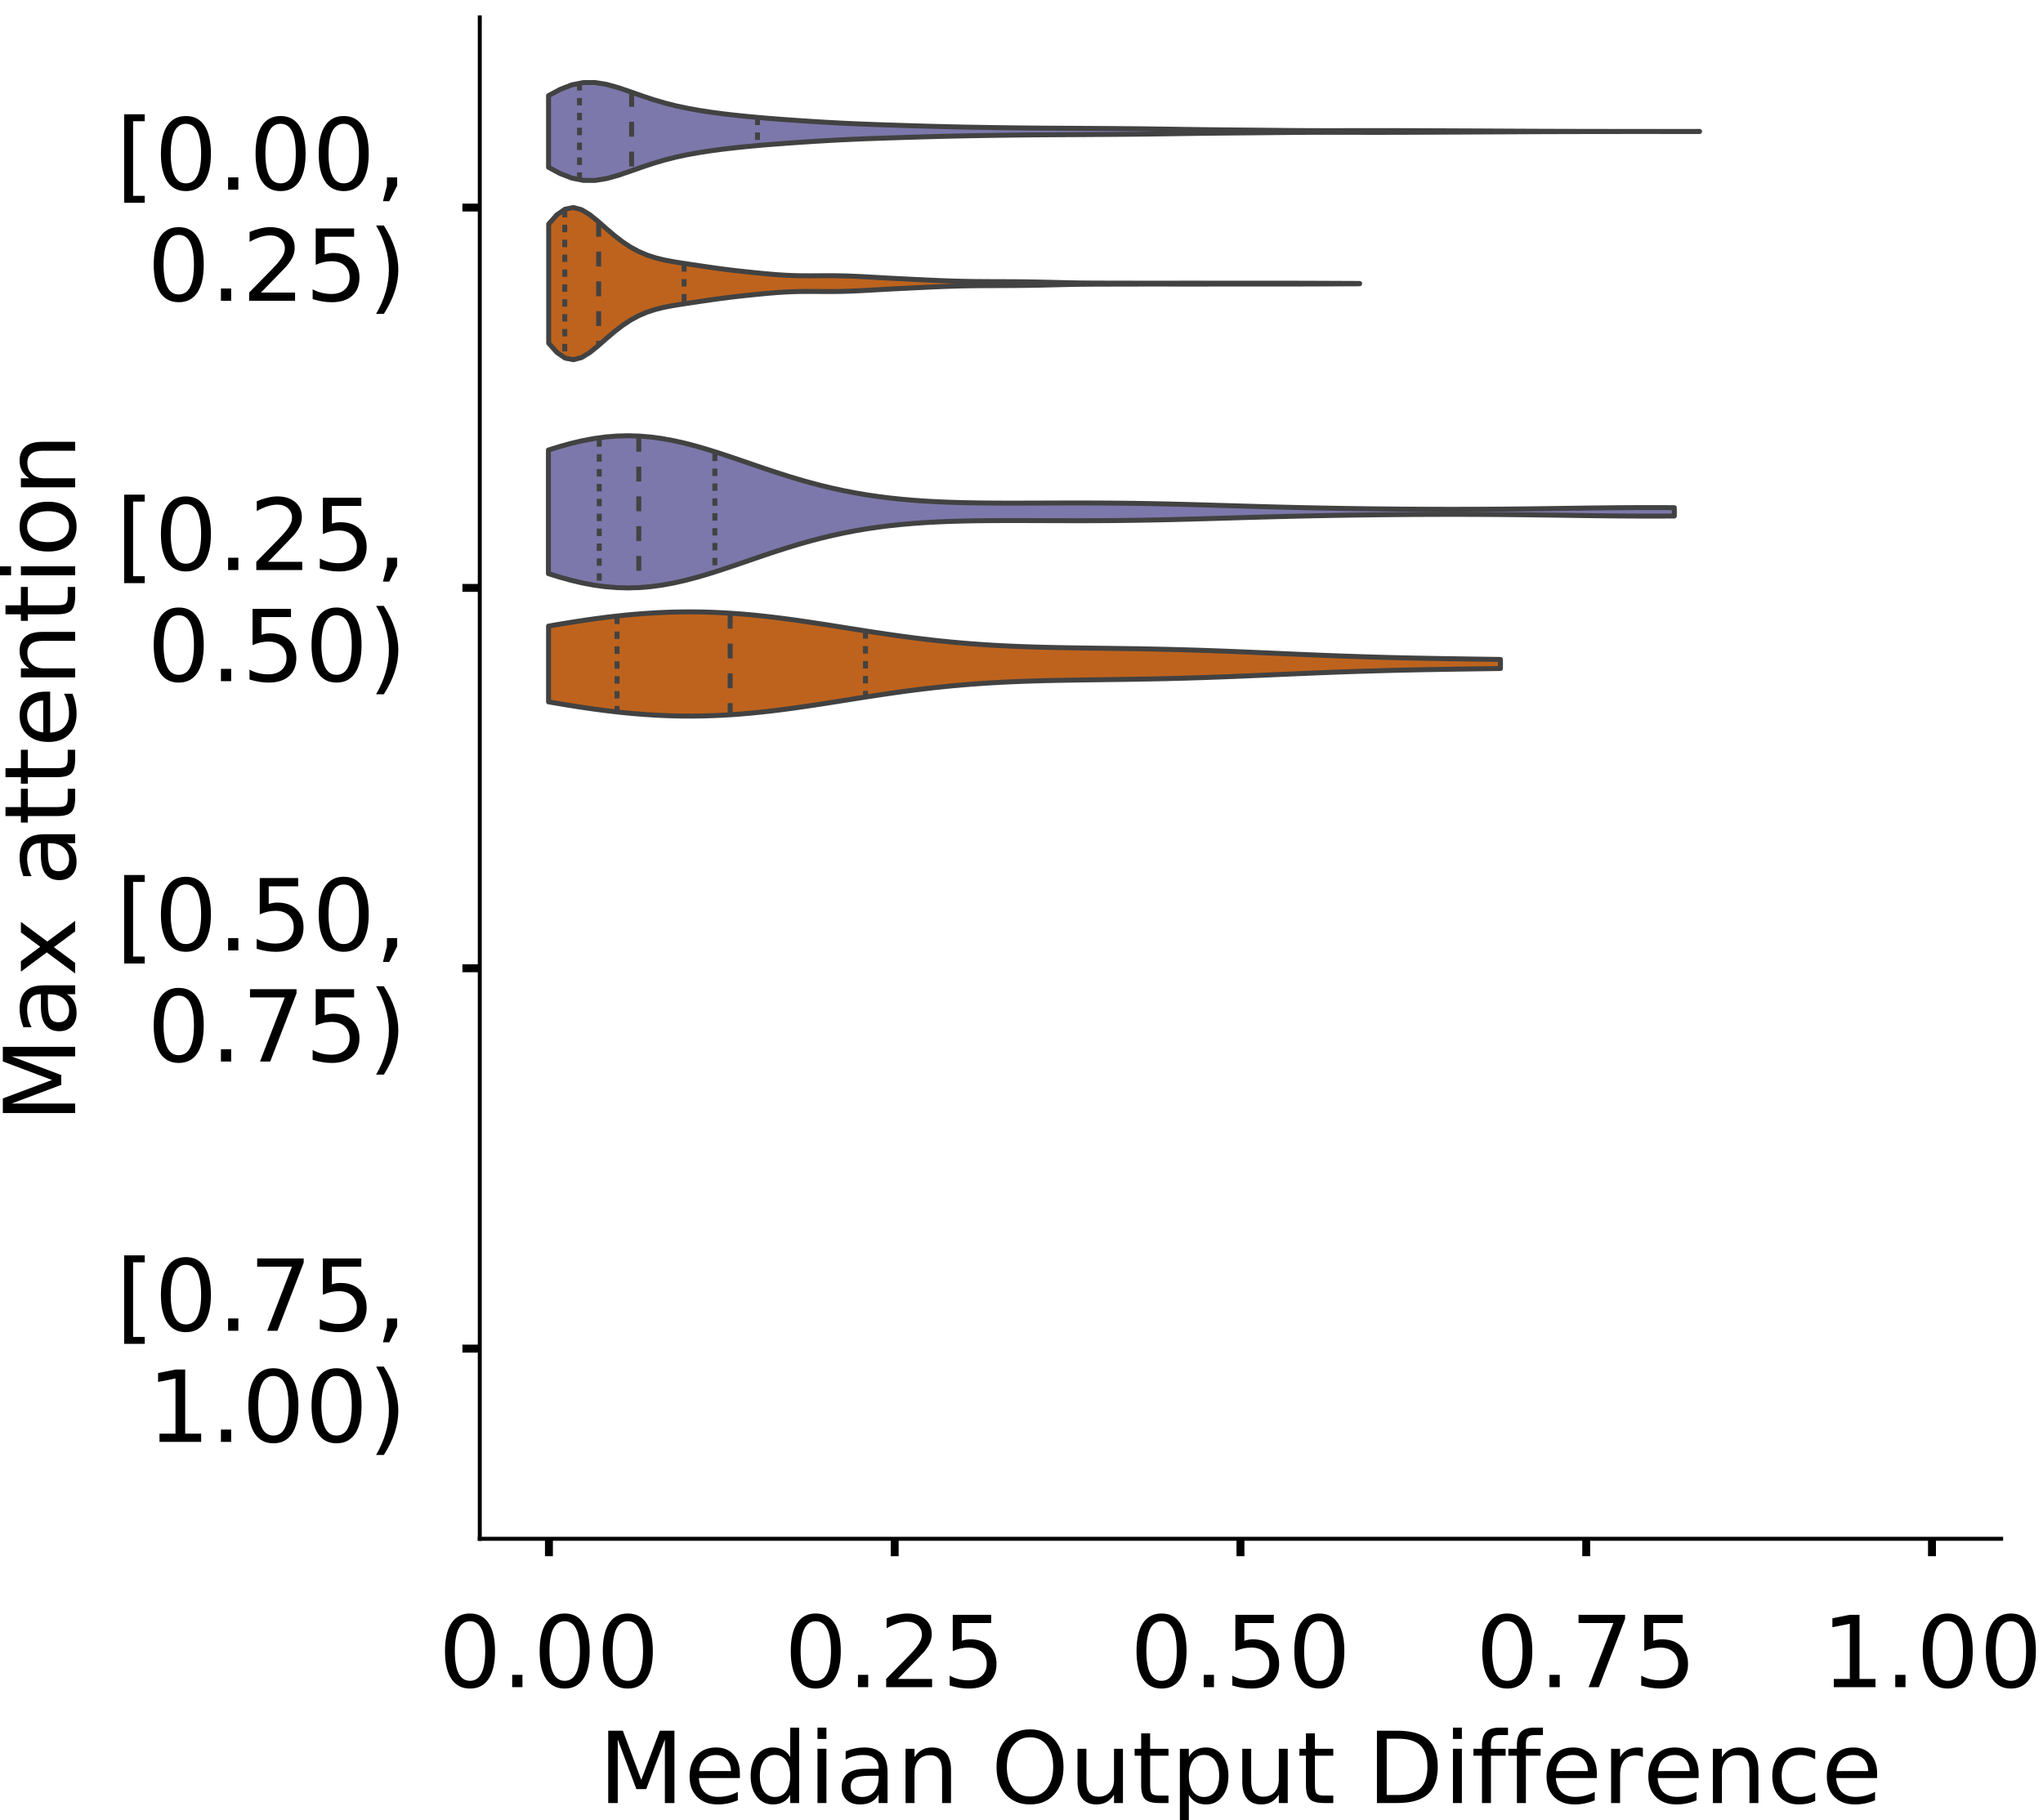<?xml version="1.0" encoding="utf-8" standalone="no"?>
<!DOCTYPE svg PUBLIC "-//W3C//DTD SVG 1.1//EN"
  "http://www.w3.org/Graphics/SVG/1.1/DTD/svg11.dtd">
<!-- Created with matplotlib (https://matplotlib.org/) -->
<svg height="366.833pt" version="1.1" viewBox="0 0 411.77 366.833" width="411.77pt" xmlns="http://www.w3.org/2000/svg" xmlns:xlink="http://www.w3.org/1999/xlink">
 <defs>
  <style type="text/css">
*{stroke-linecap:butt;stroke-linejoin:round;}
  </style>
 </defs>
 <g id="figure_1">
  <g id="patch_1">
   <path d="M 0 366.833 
L 411.77 366.833 
L 411.77 -0 
L 0 -0 
z
" style="fill:#ffffff;"/>
  </g>
  <g id="axes_1">
   <g id="patch_2">
    <path d="M 96.7 310.133 
L 403.333 310.133 
L 403.333 3.5 
L 96.7 3.5 
z
" style="fill:#ffffff;"/>
   </g>
   <g id="PolyCollection_1">
    <defs>
     <path d="M 110.562 -333.113 
L 110.562 -347.559 
L 112.905 -348.818 
L 115.248 -349.729 
L 117.592 -350.193 
L 119.935 -350.2 
L 122.278 -349.819 
L 124.622 -349.165 
L 126.965 -348.369 
L 129.309 -347.542 
L 131.652 -346.762 
L 133.995 -346.07 
L 136.339 -345.479 
L 138.682 -344.983 
L 141.025 -344.565 
L 143.369 -344.21 
L 145.712 -343.9 
L 148.056 -343.627 
L 150.399 -343.384 
L 152.742 -343.166 
L 155.086 -342.968 
L 157.429 -342.787 
L 159.772 -342.617 
L 162.116 -342.458 
L 164.459 -342.308 
L 166.803 -342.168 
L 169.146 -342.041 
L 171.489 -341.929 
L 173.833 -341.829 
L 176.176 -341.741 
L 178.519 -341.66 
L 180.863 -341.584 
L 183.206 -341.511 
L 185.55 -341.44 
L 187.893 -341.373 
L 190.236 -341.313 
L 192.58 -341.259 
L 194.923 -341.212 
L 197.266 -341.17 
L 199.61 -341.133 
L 201.953 -341.098 
L 204.296 -341.068 
L 206.64 -341.042 
L 208.983 -341.021 
L 211.327 -341.003 
L 213.67 -340.989 
L 216.013 -340.976 
L 218.357 -340.963 
L 220.7 -340.949 
L 223.043 -340.934 
L 225.387 -340.917 
L 227.73 -340.897 
L 230.074 -340.874 
L 232.417 -340.845 
L 234.76 -340.813 
L 237.104 -340.778 
L 239.447 -340.744 
L 241.79 -340.712 
L 244.134 -340.684 
L 246.477 -340.66 
L 248.821 -340.639 
L 251.164 -340.618 
L 253.507 -340.596 
L 255.851 -340.573 
L 258.194 -340.55 
L 260.537 -340.529 
L 262.881 -340.513 
L 265.224 -340.502 
L 267.568 -340.498 
L 269.911 -340.5 
L 272.254 -340.505 
L 274.598 -340.51 
L 276.941 -340.512 
L 279.284 -340.511 
L 281.628 -340.506 
L 283.971 -340.499 
L 286.315 -340.49 
L 288.658 -340.48 
L 291.001 -340.471 
L 293.345 -340.46 
L 295.688 -340.45 
L 298.031 -340.439 
L 300.375 -340.427 
L 302.718 -340.415 
L 305.062 -340.403 
L 307.405 -340.392 
L 309.748 -340.382 
L 312.092 -340.373 
L 314.435 -340.366 
L 316.778 -340.36 
L 319.122 -340.355 
L 321.465 -340.351 
L 323.809 -340.348 
L 326.152 -340.346 
L 328.495 -340.344 
L 330.839 -340.344 
L 333.182 -340.344 
L 335.525 -340.345 
L 337.869 -340.346 
L 340.212 -340.347 
L 342.555 -340.348 
L 342.555 -340.324 
L 342.555 -340.324 
L 340.212 -340.324 
L 337.869 -340.325 
L 335.525 -340.326 
L 333.182 -340.327 
L 330.839 -340.328 
L 328.495 -340.327 
L 326.152 -340.326 
L 323.809 -340.323 
L 321.465 -340.32 
L 319.122 -340.316 
L 316.778 -340.312 
L 314.435 -340.306 
L 312.092 -340.299 
L 309.748 -340.29 
L 307.405 -340.28 
L 305.062 -340.269 
L 302.718 -340.257 
L 300.375 -340.245 
L 298.031 -340.233 
L 295.688 -340.222 
L 293.345 -340.211 
L 291.001 -340.201 
L 288.658 -340.191 
L 286.315 -340.182 
L 283.971 -340.173 
L 281.628 -340.165 
L 279.284 -340.161 
L 276.941 -340.159 
L 274.598 -340.162 
L 272.254 -340.167 
L 269.911 -340.171 
L 267.568 -340.173 
L 265.224 -340.17 
L 262.881 -340.159 
L 260.537 -340.142 
L 258.194 -340.121 
L 255.851 -340.098 
L 253.507 -340.075 
L 251.164 -340.054 
L 248.821 -340.033 
L 246.477 -340.011 
L 244.134 -339.987 
L 241.79 -339.959 
L 239.447 -339.928 
L 237.104 -339.893 
L 234.76 -339.859 
L 232.417 -339.826 
L 230.074 -339.798 
L 227.73 -339.774 
L 225.387 -339.755 
L 223.043 -339.738 
L 220.7 -339.723 
L 218.357 -339.709 
L 216.013 -339.696 
L 213.67 -339.683 
L 211.327 -339.668 
L 208.983 -339.651 
L 206.64 -339.63 
L 204.296 -339.604 
L 201.953 -339.573 
L 199.61 -339.539 
L 197.266 -339.502 
L 194.923 -339.46 
L 192.58 -339.413 
L 190.236 -339.359 
L 187.893 -339.298 
L 185.55 -339.232 
L 183.206 -339.161 
L 180.863 -339.087 
L 178.519 -339.011 
L 176.176 -338.931 
L 173.833 -338.843 
L 171.489 -338.743 
L 169.146 -338.63 
L 166.803 -338.503 
L 164.459 -338.364 
L 162.116 -338.214 
L 159.772 -338.054 
L 157.429 -337.885 
L 155.086 -337.704 
L 152.742 -337.506 
L 150.399 -337.288 
L 148.056 -337.044 
L 145.712 -336.771 
L 143.369 -336.462 
L 141.025 -336.106 
L 138.682 -335.689 
L 136.339 -335.193 
L 133.995 -334.602 
L 131.652 -333.91 
L 129.309 -333.129 
L 126.965 -332.302 
L 124.622 -331.506 
L 122.278 -330.853 
L 119.935 -330.471 
L 117.592 -330.479 
L 115.248 -330.943 
L 112.905 -331.853 
L 110.562 -333.113 
z
" id="mca565e8bea" style="stroke:#424242;"/>
    </defs>
    <g clip-path="url(#p8abcb5186c)">
     <use style="fill:#7c78ab;stroke:#424242;" x="0" xlink:href="#mca565e8bea" y="366.833"/>
    </g>
   </g>
   <g id="PolyCollection_2">
    <defs>
     <path d="M 110.592 -297.661 
L 110.592 -321.684 
L 112.243 -323.533 
L 113.894 -324.675 
L 115.545 -325.004 
L 117.195 -324.579 
L 118.846 -323.583 
L 120.497 -322.251 
L 122.148 -320.799 
L 123.799 -319.387 
L 125.45 -318.112 
L 127.101 -317.022 
L 128.752 -316.13 
L 130.403 -315.426 
L 132.054 -314.886 
L 133.705 -314.474 
L 135.356 -314.15 
L 137.007 -313.877 
L 138.658 -313.625 
L 140.309 -313.378 
L 141.96 -313.133 
L 143.611 -312.893 
L 145.262 -312.664 
L 146.913 -312.453 
L 148.564 -312.258 
L 150.215 -312.077 
L 151.866 -311.906 
L 153.517 -311.742 
L 155.168 -311.59 
L 156.819 -311.457 
L 158.47 -311.353 
L 160.121 -311.284 
L 161.772 -311.252 
L 163.423 -311.248 
L 165.074 -311.258 
L 166.724 -311.266 
L 168.375 -311.26 
L 170.026 -311.231 
L 171.677 -311.177 
L 173.328 -311.102 
L 174.979 -311.015 
L 176.63 -310.921 
L 178.281 -310.829 
L 179.932 -310.74 
L 181.583 -310.655 
L 183.234 -310.574 
L 184.885 -310.493 
L 186.536 -310.414 
L 188.187 -310.337 
L 189.838 -310.267 
L 191.489 -310.207 
L 193.14 -310.159 
L 194.791 -310.123 
L 196.442 -310.098 
L 198.093 -310.083 
L 199.744 -310.074 
L 201.395 -310.069 
L 203.046 -310.062 
L 204.697 -310.053 
L 206.348 -310.037 
L 207.999 -310.014 
L 209.65 -309.982 
L 211.301 -309.945 
L 212.952 -309.904 
L 214.603 -309.865 
L 216.254 -309.831 
L 217.904 -309.806 
L 219.555 -309.79 
L 221.206 -309.781 
L 222.857 -309.777 
L 224.508 -309.774 
L 226.159 -309.771 
L 227.81 -309.768 
L 229.461 -309.764 
L 231.112 -309.762 
L 232.763 -309.762 
L 234.414 -309.763 
L 236.065 -309.765 
L 237.716 -309.767 
L 239.367 -309.768 
L 241.018 -309.768 
L 242.669 -309.766 
L 244.32 -309.763 
L 245.971 -309.76 
L 247.622 -309.758 
L 249.273 -309.757 
L 250.924 -309.757 
L 252.575 -309.758 
L 254.226 -309.759 
L 255.877 -309.76 
L 257.528 -309.761 
L 259.179 -309.76 
L 260.83 -309.758 
L 262.481 -309.754 
L 264.132 -309.749 
L 265.783 -309.743 
L 267.434 -309.736 
L 269.084 -309.729 
L 270.735 -309.722 
L 272.386 -309.714 
L 274.037 -309.707 
L 274.037 -309.638 
L 274.037 -309.638 
L 272.386 -309.631 
L 270.735 -309.623 
L 269.084 -309.616 
L 267.434 -309.609 
L 265.783 -309.602 
L 264.132 -309.596 
L 262.481 -309.591 
L 260.83 -309.587 
L 259.179 -309.585 
L 257.528 -309.584 
L 255.877 -309.585 
L 254.226 -309.586 
L 252.575 -309.587 
L 250.924 -309.588 
L 249.273 -309.588 
L 247.622 -309.587 
L 245.971 -309.585 
L 244.32 -309.582 
L 242.669 -309.579 
L 241.018 -309.577 
L 239.367 -309.577 
L 237.716 -309.578 
L 236.065 -309.58 
L 234.414 -309.582 
L 232.763 -309.583 
L 231.112 -309.583 
L 229.461 -309.581 
L 227.81 -309.577 
L 226.159 -309.574 
L 224.508 -309.571 
L 222.857 -309.568 
L 221.206 -309.564 
L 219.555 -309.555 
L 217.904 -309.539 
L 216.254 -309.514 
L 214.603 -309.48 
L 212.952 -309.441 
L 211.301 -309.4 
L 209.65 -309.363 
L 207.999 -309.331 
L 206.348 -309.308 
L 204.697 -309.292 
L 203.046 -309.283 
L 201.395 -309.276 
L 199.744 -309.271 
L 198.093 -309.262 
L 196.442 -309.247 
L 194.791 -309.222 
L 193.14 -309.186 
L 191.489 -309.138 
L 189.838 -309.078 
L 188.187 -309.008 
L 186.536 -308.931 
L 184.885 -308.852 
L 183.234 -308.771 
L 181.583 -308.69 
L 179.932 -308.605 
L 178.281 -308.516 
L 176.63 -308.424 
L 174.979 -308.33 
L 173.328 -308.243 
L 171.677 -308.168 
L 170.026 -308.114 
L 168.375 -308.085 
L 166.724 -308.079 
L 165.074 -308.087 
L 163.423 -308.097 
L 161.772 -308.093 
L 160.121 -308.061 
L 158.47 -307.992 
L 156.819 -307.888 
L 155.168 -307.755 
L 153.517 -307.603 
L 151.866 -307.439 
L 150.215 -307.268 
L 148.564 -307.087 
L 146.913 -306.892 
L 145.262 -306.681 
L 143.611 -306.452 
L 141.96 -306.212 
L 140.309 -305.967 
L 138.658 -305.72 
L 137.007 -305.468 
L 135.356 -305.195 
L 133.705 -304.871 
L 132.054 -304.459 
L 130.403 -303.919 
L 128.752 -303.215 
L 127.101 -302.323 
L 125.45 -301.233 
L 123.799 -299.958 
L 122.148 -298.546 
L 120.497 -297.094 
L 118.846 -295.762 
L 117.195 -294.766 
L 115.545 -294.341 
L 113.894 -294.67 
L 112.243 -295.812 
L 110.592 -297.661 
z
" id="m00f2ece87c" style="stroke:#424242;"/>
    </defs>
    <g clip-path="url(#p8abcb5186c)">
     <use style="fill:#be631d;stroke:#424242;" x="0" xlink:href="#m00f2ece87c" y="366.833"/>
    </g>
   </g>
   <g id="PolyCollection_3">
    <defs>
     <path d="M 110.533 -251.226 
L 110.533 -276.129 
L 112.825 -276.844 
L 115.117 -277.478 
L 117.409 -278.016 
L 119.701 -278.447 
L 121.994 -278.759 
L 124.286 -278.948 
L 126.578 -279.009 
L 128.87 -278.943 
L 131.163 -278.752 
L 133.455 -278.443 
L 135.747 -278.025 
L 138.039 -277.51 
L 140.331 -276.911 
L 142.624 -276.244 
L 144.916 -275.523 
L 147.208 -274.764 
L 149.5 -273.984 
L 151.793 -273.196 
L 154.085 -272.415 
L 156.377 -271.653 
L 158.669 -270.919 
L 160.961 -270.223 
L 163.254 -269.572 
L 165.546 -268.97 
L 167.838 -268.42 
L 170.13 -267.925 
L 172.423 -267.484 
L 174.715 -267.096 
L 177.007 -266.76 
L 179.299 -266.472 
L 181.591 -266.229 
L 183.884 -266.028 
L 186.176 -265.864 
L 188.468 -265.734 
L 190.76 -265.633 
L 193.052 -265.558 
L 195.345 -265.504 
L 197.637 -265.468 
L 199.929 -265.447 
L 202.221 -265.437 
L 204.514 -265.435 
L 206.806 -265.439 
L 209.098 -265.446 
L 211.39 -265.454 
L 213.682 -265.461 
L 215.975 -265.465 
L 218.267 -265.465 
L 220.559 -265.46 
L 222.851 -265.448 
L 225.144 -265.43 
L 227.436 -265.404 
L 229.728 -265.371 
L 232.02 -265.33 
L 234.312 -265.284 
L 236.605 -265.231 
L 238.897 -265.173 
L 241.189 -265.111 
L 243.481 -265.046 
L 245.774 -264.979 
L 248.066 -264.912 
L 250.358 -264.844 
L 252.65 -264.778 
L 254.942 -264.714 
L 257.235 -264.653 
L 259.527 -264.595 
L 261.819 -264.541 
L 264.111 -264.49 
L 266.404 -264.444 
L 268.696 -264.402 
L 270.988 -264.363 
L 273.28 -264.329 
L 275.572 -264.298 
L 277.865 -264.271 
L 280.157 -264.248 
L 282.449 -264.228 
L 284.741 -264.212 
L 287.034 -264.199 
L 289.326 -264.191 
L 291.618 -264.186 
L 293.91 -264.186 
L 296.202 -264.19 
L 298.495 -264.199 
L 300.787 -264.212 
L 303.079 -264.229 
L 305.371 -264.25 
L 307.664 -264.276 
L 309.956 -264.304 
L 312.248 -264.334 
L 314.54 -264.366 
L 316.832 -264.399 
L 319.125 -264.43 
L 321.417 -264.459 
L 323.709 -264.485 
L 326.001 -264.507 
L 328.294 -264.523 
L 330.586 -264.533 
L 332.878 -264.536 
L 335.17 -264.531 
L 337.462 -264.519 
L 337.462 -262.836 
L 337.462 -262.836 
L 335.17 -262.824 
L 332.878 -262.819 
L 330.586 -262.822 
L 328.294 -262.832 
L 326.001 -262.848 
L 323.709 -262.87 
L 321.417 -262.896 
L 319.125 -262.925 
L 316.832 -262.956 
L 314.54 -262.989 
L 312.248 -263.021 
L 309.956 -263.051 
L 307.664 -263.079 
L 305.371 -263.105 
L 303.079 -263.126 
L 300.787 -263.143 
L 298.495 -263.156 
L 296.202 -263.165 
L 293.91 -263.169 
L 291.618 -263.169 
L 289.326 -263.164 
L 287.034 -263.156 
L 284.741 -263.143 
L 282.449 -263.127 
L 280.157 -263.107 
L 277.865 -263.084 
L 275.572 -263.057 
L 273.28 -263.026 
L 270.988 -262.992 
L 268.696 -262.953 
L 266.404 -262.911 
L 264.111 -262.865 
L 261.819 -262.814 
L 259.527 -262.76 
L 257.235 -262.702 
L 254.942 -262.641 
L 252.65 -262.577 
L 250.358 -262.511 
L 248.066 -262.443 
L 245.774 -262.376 
L 243.481 -262.309 
L 241.189 -262.244 
L 238.897 -262.182 
L 236.605 -262.124 
L 234.312 -262.071 
L 232.02 -262.025 
L 229.728 -261.984 
L 227.436 -261.951 
L 225.144 -261.925 
L 222.851 -261.907 
L 220.559 -261.895 
L 218.267 -261.89 
L 215.975 -261.89 
L 213.682 -261.894 
L 211.39 -261.901 
L 209.098 -261.909 
L 206.806 -261.916 
L 204.514 -261.92 
L 202.221 -261.918 
L 199.929 -261.908 
L 197.637 -261.887 
L 195.345 -261.851 
L 193.052 -261.797 
L 190.76 -261.722 
L 188.468 -261.621 
L 186.176 -261.491 
L 183.884 -261.327 
L 181.591 -261.126 
L 179.299 -260.883 
L 177.007 -260.595 
L 174.715 -260.259 
L 172.423 -259.871 
L 170.13 -259.43 
L 167.838 -258.935 
L 165.546 -258.385 
L 163.254 -257.783 
L 160.961 -257.132 
L 158.669 -256.436 
L 156.377 -255.702 
L 154.085 -254.94 
L 151.793 -254.159 
L 149.5 -253.371 
L 147.208 -252.591 
L 144.916 -251.832 
L 142.624 -251.111 
L 140.331 -250.444 
L 138.039 -249.845 
L 135.747 -249.33 
L 133.455 -248.912 
L 131.163 -248.603 
L 128.87 -248.412 
L 126.578 -248.346 
L 124.286 -248.407 
L 121.994 -248.596 
L 119.701 -248.908 
L 117.409 -249.339 
L 115.117 -249.877 
L 112.825 -250.511 
L 110.533 -251.226 
z
" id="mc898c68f10" style="stroke:#424242;"/>
    </defs>
    <g clip-path="url(#p8abcb5186c)">
     <use style="fill:#7c78ab;stroke:#424242;" x="0" xlink:href="#mc898c68f10" y="366.833"/>
    </g>
   </g>
   <g id="PolyCollection_4">
    <defs>
     <path d="M 110.562 -225.382 
L 110.562 -240.646 
L 112.5 -240.981 
L 114.438 -241.303 
L 116.376 -241.611 
L 118.314 -241.902 
L 120.252 -242.174 
L 122.19 -242.425 
L 124.128 -242.654 
L 126.066 -242.859 
L 128.004 -243.038 
L 129.942 -243.19 
L 131.88 -243.313 
L 133.818 -243.408 
L 135.756 -243.474 
L 137.694 -243.509 
L 139.632 -243.514 
L 141.57 -243.488 
L 143.508 -243.433 
L 145.446 -243.348 
L 147.384 -243.235 
L 149.322 -243.094 
L 151.26 -242.927 
L 153.198 -242.735 
L 155.136 -242.521 
L 157.074 -242.287 
L 159.012 -242.034 
L 160.95 -241.766 
L 162.888 -241.484 
L 164.825 -241.192 
L 166.763 -240.892 
L 168.701 -240.587 
L 170.639 -240.28 
L 172.577 -239.973 
L 174.515 -239.67 
L 176.453 -239.372 
L 178.391 -239.082 
L 180.329 -238.802 
L 182.267 -238.534 
L 184.205 -238.279 
L 186.143 -238.038 
L 188.081 -237.814 
L 190.019 -237.606 
L 191.957 -237.415 
L 193.895 -237.241 
L 195.833 -237.084 
L 197.771 -236.944 
L 199.709 -236.819 
L 201.647 -236.711 
L 203.585 -236.616 
L 205.523 -236.535 
L 207.461 -236.466 
L 209.399 -236.407 
L 211.337 -236.358 
L 213.275 -236.316 
L 215.213 -236.28 
L 217.151 -236.25 
L 219.089 -236.222 
L 221.027 -236.197 
L 222.965 -236.172 
L 224.903 -236.146 
L 226.841 -236.119 
L 228.778 -236.089 
L 230.716 -236.056 
L 232.654 -236.019 
L 234.592 -235.977 
L 236.53 -235.93 
L 238.468 -235.878 
L 240.406 -235.821 
L 242.344 -235.759 
L 244.282 -235.692 
L 246.22 -235.621 
L 248.158 -235.545 
L 250.096 -235.467 
L 252.034 -235.386 
L 253.972 -235.302 
L 255.91 -235.218 
L 257.848 -235.133 
L 259.786 -235.048 
L 261.724 -234.964 
L 263.662 -234.882 
L 265.6 -234.802 
L 267.538 -234.725 
L 269.476 -234.652 
L 271.414 -234.582 
L 273.352 -234.516 
L 275.29 -234.454 
L 277.228 -234.397 
L 279.166 -234.344 
L 281.104 -234.294 
L 283.042 -234.249 
L 284.98 -234.208 
L 286.918 -234.169 
L 288.856 -234.134 
L 290.794 -234.101 
L 292.732 -234.069 
L 294.669 -234.04 
L 296.607 -234.011 
L 298.545 -233.984 
L 300.483 -233.956 
L 302.421 -233.929 
L 302.421 -232.1 
L 302.421 -232.1 
L 300.483 -232.072 
L 298.545 -232.045 
L 296.607 -232.017 
L 294.669 -231.988 
L 292.732 -231.959 
L 290.794 -231.928 
L 288.856 -231.895 
L 286.918 -231.859 
L 284.98 -231.821 
L 283.042 -231.779 
L 281.104 -231.734 
L 279.166 -231.685 
L 277.228 -231.632 
L 275.29 -231.574 
L 273.352 -231.512 
L 271.414 -231.447 
L 269.476 -231.377 
L 267.538 -231.303 
L 265.6 -231.226 
L 263.662 -231.146 
L 261.724 -231.064 
L 259.786 -230.98 
L 257.848 -230.896 
L 255.91 -230.811 
L 253.972 -230.726 
L 252.034 -230.643 
L 250.096 -230.561 
L 248.158 -230.483 
L 246.22 -230.408 
L 244.282 -230.336 
L 242.344 -230.269 
L 240.406 -230.207 
L 238.468 -230.15 
L 236.53 -230.098 
L 234.592 -230.052 
L 232.654 -230.01 
L 230.716 -229.972 
L 228.778 -229.939 
L 226.841 -229.909 
L 224.903 -229.882 
L 222.965 -229.857 
L 221.027 -229.832 
L 219.089 -229.806 
L 217.151 -229.779 
L 215.213 -229.748 
L 213.275 -229.713 
L 211.337 -229.671 
L 209.399 -229.621 
L 207.461 -229.563 
L 205.523 -229.493 
L 203.585 -229.412 
L 201.647 -229.318 
L 199.709 -229.209 
L 197.771 -229.085 
L 195.833 -228.944 
L 193.895 -228.787 
L 191.957 -228.613 
L 190.019 -228.422 
L 188.081 -228.214 
L 186.143 -227.99 
L 184.205 -227.75 
L 182.267 -227.495 
L 180.329 -227.226 
L 178.391 -226.946 
L 176.453 -226.656 
L 174.515 -226.358 
L 172.577 -226.055 
L 170.639 -225.749 
L 168.701 -225.441 
L 166.763 -225.137 
L 164.825 -224.837 
L 162.888 -224.544 
L 160.95 -224.263 
L 159.012 -223.994 
L 157.074 -223.742 
L 155.136 -223.507 
L 153.198 -223.293 
L 151.26 -223.102 
L 149.322 -222.935 
L 147.384 -222.794 
L 145.446 -222.68 
L 143.508 -222.596 
L 141.57 -222.54 
L 139.632 -222.515 
L 137.694 -222.52 
L 135.756 -222.555 
L 133.818 -222.62 
L 131.88 -222.715 
L 129.942 -222.839 
L 128.004 -222.991 
L 126.066 -223.17 
L 124.128 -223.374 
L 122.19 -223.603 
L 120.252 -223.854 
L 118.314 -224.126 
L 116.376 -224.417 
L 114.438 -224.725 
L 112.5 -225.047 
L 110.562 -225.382 
z
" id="m96ee77c59a" style="stroke:#424242;"/>
    </defs>
    <g clip-path="url(#p8abcb5186c)">
     <use style="fill:#be631d;stroke:#424242;" x="0" xlink:href="#m96ee77c59a" y="366.833"/>
    </g>
   </g>
   <g id="patch_3">
    <path clip-path="url(#p8abcb5186c)" d="M 110.638 41.829 
L 110.638 41.829 
L 110.638 41.829 
L 110.638 41.829 
z
" style="fill:#7c78ab;stroke:#424242;stroke-linejoin:miter;stroke-width:0.5;"/>
   </g>
   <g id="patch_4">
    <path clip-path="url(#p8abcb5186c)" d="M 110.638 41.829 
L 110.638 41.829 
L 110.638 41.829 
L 110.638 41.829 
z
" style="fill:#be631d;stroke:#424242;stroke-linejoin:miter;stroke-width:0.5;"/>
   </g>
   <g id="matplotlib.axis_1">
    <g id="xtick_1">
     <g id="line2d_1">
      <defs>
       <path d="M 0 0 
L 0 3.5 
" id="m4112c15f61" style="stroke:#000000;stroke-width:1.6;"/>
      </defs>
      <g>
       <use style="stroke:#000000;stroke-width:1.6;" x="110.638" xlink:href="#m4112c15f61" y="310.133"/>
      </g>
     </g>
     <g id="text_1">
      <!-- 0.00 -->
      <defs>
       <path d="M 31.781 66.406 
Q 24.172 66.406 20.328 58.906 
Q 16.5 51.422 16.5 36.375 
Q 16.5 21.391 20.328 13.891 
Q 24.172 6.391 31.781 6.391 
Q 39.453 6.391 43.281 13.891 
Q 47.125 21.391 47.125 36.375 
Q 47.125 51.422 43.281 58.906 
Q 39.453 66.406 31.781 66.406 
z
M 31.781 74.219 
Q 44.047 74.219 50.516 64.516 
Q 56.984 54.828 56.984 36.375 
Q 56.984 17.969 50.516 8.266 
Q 44.047 -1.422 31.781 -1.422 
Q 19.531 -1.422 13.062 8.266 
Q 6.594 17.969 6.594 36.375 
Q 6.594 54.828 13.062 64.516 
Q 19.531 74.219 31.781 74.219 
z
" id="DejaVuSans-48"/>
       <path d="M 10.688 12.406 
L 21 12.406 
L 21 0 
L 10.688 0 
z
" id="DejaVuSans-46"/>
      </defs>
      <g transform="translate(88.372 340.03)scale(0.2 -0.2)">
       <use xlink:href="#DejaVuSans-48"/>
       <use x="63.623" xlink:href="#DejaVuSans-46"/>
       <use x="95.41" xlink:href="#DejaVuSans-48"/>
       <use x="159.033" xlink:href="#DejaVuSans-48"/>
      </g>
     </g>
    </g>
    <g id="xtick_2">
     <g id="line2d_2">
      <g>
       <use style="stroke:#000000;stroke-width:1.6;" x="180.327" xlink:href="#m4112c15f61" y="310.133"/>
      </g>
     </g>
     <g id="text_2">
      <!-- 0.25 -->
      <defs>
       <path d="M 19.188 8.297 
L 53.609 8.297 
L 53.609 0 
L 7.328 0 
L 7.328 8.297 
Q 12.938 14.109 22.625 23.891 
Q 32.328 33.688 34.812 36.531 
Q 39.547 41.844 41.422 45.531 
Q 43.312 49.219 43.312 52.781 
Q 43.312 58.594 39.234 62.25 
Q 35.156 65.922 28.609 65.922 
Q 23.969 65.922 18.812 64.312 
Q 13.672 62.703 7.812 59.422 
L 7.812 69.391 
Q 13.766 71.781 18.938 73 
Q 24.125 74.219 28.422 74.219 
Q 39.75 74.219 46.484 68.547 
Q 53.219 62.891 53.219 53.422 
Q 53.219 48.922 51.531 44.891 
Q 49.859 40.875 45.406 35.406 
Q 44.188 33.984 37.641 27.219 
Q 31.109 20.453 19.188 8.297 
z
" id="DejaVuSans-50"/>
       <path d="M 10.797 72.906 
L 49.516 72.906 
L 49.516 64.594 
L 19.828 64.594 
L 19.828 46.734 
Q 21.969 47.469 24.109 47.828 
Q 26.266 48.188 28.422 48.188 
Q 40.625 48.188 47.75 41.5 
Q 54.891 34.812 54.891 23.391 
Q 54.891 11.625 47.562 5.094 
Q 40.234 -1.422 26.906 -1.422 
Q 22.312 -1.422 17.547 -0.641 
Q 12.797 0.141 7.719 1.703 
L 7.719 11.625 
Q 12.109 9.234 16.797 8.062 
Q 21.484 6.891 26.703 6.891 
Q 35.156 6.891 40.078 11.328 
Q 45.016 15.766 45.016 23.391 
Q 45.016 31 40.078 35.438 
Q 35.156 39.891 26.703 39.891 
Q 22.75 39.891 18.812 39.016 
Q 14.891 38.141 10.797 36.281 
z
" id="DejaVuSans-53"/>
      </defs>
      <g transform="translate(158.062 340.03)scale(0.2 -0.2)">
       <use xlink:href="#DejaVuSans-48"/>
       <use x="63.623" xlink:href="#DejaVuSans-46"/>
       <use x="95.41" xlink:href="#DejaVuSans-50"/>
       <use x="159.033" xlink:href="#DejaVuSans-53"/>
      </g>
     </g>
    </g>
    <g id="xtick_3">
     <g id="line2d_3">
      <g>
       <use style="stroke:#000000;stroke-width:1.6;" x="250.017" xlink:href="#m4112c15f61" y="310.133"/>
      </g>
     </g>
     <g id="text_3">
      <!-- 0.50 -->
      <g transform="translate(227.751 340.03)scale(0.2 -0.2)">
       <use xlink:href="#DejaVuSans-48"/>
       <use x="63.623" xlink:href="#DejaVuSans-46"/>
       <use x="95.41" xlink:href="#DejaVuSans-53"/>
       <use x="159.033" xlink:href="#DejaVuSans-48"/>
      </g>
     </g>
    </g>
    <g id="xtick_4">
     <g id="line2d_4">
      <g>
       <use style="stroke:#000000;stroke-width:1.6;" x="319.706" xlink:href="#m4112c15f61" y="310.133"/>
      </g>
     </g>
     <g id="text_4">
      <!-- 0.75 -->
      <defs>
       <path d="M 8.203 72.906 
L 55.078 72.906 
L 55.078 68.703 
L 28.609 0 
L 18.312 0 
L 43.219 64.594 
L 8.203 64.594 
z
" id="DejaVuSans-55"/>
      </defs>
      <g transform="translate(297.44 340.03)scale(0.2 -0.2)">
       <use xlink:href="#DejaVuSans-48"/>
       <use x="63.623" xlink:href="#DejaVuSans-46"/>
       <use x="95.41" xlink:href="#DejaVuSans-55"/>
       <use x="159.033" xlink:href="#DejaVuSans-53"/>
      </g>
     </g>
    </g>
    <g id="xtick_5">
     <g id="line2d_5">
      <g>
       <use style="stroke:#000000;stroke-width:1.6;" x="389.395" xlink:href="#m4112c15f61" y="310.133"/>
      </g>
     </g>
     <g id="text_5">
      <!-- 1.00 -->
      <defs>
       <path d="M 12.406 8.297 
L 28.516 8.297 
L 28.516 63.922 
L 10.984 60.406 
L 10.984 69.391 
L 28.422 72.906 
L 38.281 72.906 
L 38.281 8.297 
L 54.391 8.297 
L 54.391 0 
L 12.406 0 
z
" id="DejaVuSans-49"/>
      </defs>
      <g transform="translate(367.13 340.03)scale(0.2 -0.2)">
       <use xlink:href="#DejaVuSans-49"/>
       <use x="63.623" xlink:href="#DejaVuSans-46"/>
       <use x="95.41" xlink:href="#DejaVuSans-48"/>
       <use x="159.033" xlink:href="#DejaVuSans-48"/>
      </g>
     </g>
    </g>
    <g id="text_6">
     <!-- Median Output Difference -->
     <defs>
      <path d="M 9.812 72.906 
L 24.516 72.906 
L 43.109 23.297 
L 61.812 72.906 
L 76.516 72.906 
L 76.516 0 
L 66.891 0 
L 66.891 64.016 
L 48.094 14.016 
L 38.188 14.016 
L 19.391 64.016 
L 19.391 0 
L 9.812 0 
z
" id="DejaVuSans-77"/>
      <path d="M 56.203 29.594 
L 56.203 25.203 
L 14.891 25.203 
Q 15.484 15.922 20.484 11.062 
Q 25.484 6.203 34.422 6.203 
Q 39.594 6.203 44.453 7.469 
Q 49.312 8.734 54.109 11.281 
L 54.109 2.781 
Q 49.266 0.734 44.188 -0.344 
Q 39.109 -1.422 33.891 -1.422 
Q 20.797 -1.422 13.156 6.188 
Q 5.516 13.812 5.516 26.812 
Q 5.516 40.234 12.766 48.109 
Q 20.016 56 32.328 56 
Q 43.359 56 49.781 48.891 
Q 56.203 41.797 56.203 29.594 
z
M 47.219 32.234 
Q 47.125 39.594 43.094 43.984 
Q 39.062 48.391 32.422 48.391 
Q 24.906 48.391 20.391 44.141 
Q 15.875 39.891 15.188 32.172 
z
" id="DejaVuSans-101"/>
      <path d="M 45.406 46.391 
L 45.406 75.984 
L 54.391 75.984 
L 54.391 0 
L 45.406 0 
L 45.406 8.203 
Q 42.578 3.328 38.25 0.953 
Q 33.938 -1.422 27.875 -1.422 
Q 17.969 -1.422 11.734 6.484 
Q 5.516 14.406 5.516 27.297 
Q 5.516 40.188 11.734 48.094 
Q 17.969 56 27.875 56 
Q 33.938 56 38.25 53.625 
Q 42.578 51.266 45.406 46.391 
z
M 14.797 27.297 
Q 14.797 17.391 18.875 11.75 
Q 22.953 6.109 30.078 6.109 
Q 37.203 6.109 41.297 11.75 
Q 45.406 17.391 45.406 27.297 
Q 45.406 37.203 41.297 42.844 
Q 37.203 48.484 30.078 48.484 
Q 22.953 48.484 18.875 42.844 
Q 14.797 37.203 14.797 27.297 
z
" id="DejaVuSans-100"/>
      <path d="M 9.422 54.688 
L 18.406 54.688 
L 18.406 0 
L 9.422 0 
z
M 9.422 75.984 
L 18.406 75.984 
L 18.406 64.594 
L 9.422 64.594 
z
" id="DejaVuSans-105"/>
      <path d="M 34.281 27.484 
Q 23.391 27.484 19.188 25 
Q 14.984 22.516 14.984 16.5 
Q 14.984 11.719 18.141 8.906 
Q 21.297 6.109 26.703 6.109 
Q 34.188 6.109 38.703 11.406 
Q 43.219 16.703 43.219 25.484 
L 43.219 27.484 
z
M 52.203 31.203 
L 52.203 0 
L 43.219 0 
L 43.219 8.297 
Q 40.141 3.328 35.547 0.953 
Q 30.953 -1.422 24.312 -1.422 
Q 15.922 -1.422 10.953 3.297 
Q 6 8.016 6 15.922 
Q 6 25.141 12.172 29.828 
Q 18.359 34.516 30.609 34.516 
L 43.219 34.516 
L 43.219 35.406 
Q 43.219 41.609 39.141 45 
Q 35.062 48.391 27.688 48.391 
Q 23 48.391 18.547 47.266 
Q 14.109 46.141 10.016 43.891 
L 10.016 52.203 
Q 14.938 54.109 19.578 55.047 
Q 24.219 56 28.609 56 
Q 40.484 56 46.344 49.844 
Q 52.203 43.703 52.203 31.203 
z
" id="DejaVuSans-97"/>
      <path d="M 54.891 33.016 
L 54.891 0 
L 45.906 0 
L 45.906 32.719 
Q 45.906 40.484 42.875 44.328 
Q 39.844 48.188 33.797 48.188 
Q 26.516 48.188 22.312 43.547 
Q 18.109 38.922 18.109 30.906 
L 18.109 0 
L 9.078 0 
L 9.078 54.688 
L 18.109 54.688 
L 18.109 46.188 
Q 21.344 51.125 25.703 53.562 
Q 30.078 56 35.797 56 
Q 45.219 56 50.047 50.172 
Q 54.891 44.344 54.891 33.016 
z
" id="DejaVuSans-110"/>
      <path id="DejaVuSans-32"/>
      <path d="M 39.406 66.219 
Q 28.656 66.219 22.328 58.203 
Q 16.016 50.203 16.016 36.375 
Q 16.016 22.609 22.328 14.594 
Q 28.656 6.594 39.406 6.594 
Q 50.141 6.594 56.422 14.594 
Q 62.703 22.609 62.703 36.375 
Q 62.703 50.203 56.422 58.203 
Q 50.141 66.219 39.406 66.219 
z
M 39.406 74.219 
Q 54.734 74.219 63.906 63.938 
Q 73.094 53.656 73.094 36.375 
Q 73.094 19.141 63.906 8.859 
Q 54.734 -1.422 39.406 -1.422 
Q 24.031 -1.422 14.812 8.828 
Q 5.609 19.094 5.609 36.375 
Q 5.609 53.656 14.812 63.938 
Q 24.031 74.219 39.406 74.219 
z
" id="DejaVuSans-79"/>
      <path d="M 8.5 21.578 
L 8.5 54.688 
L 17.484 54.688 
L 17.484 21.922 
Q 17.484 14.156 20.5 10.266 
Q 23.531 6.391 29.594 6.391 
Q 36.859 6.391 41.078 11.031 
Q 45.312 15.672 45.312 23.688 
L 45.312 54.688 
L 54.297 54.688 
L 54.297 0 
L 45.312 0 
L 45.312 8.406 
Q 42.047 3.422 37.719 1 
Q 33.406 -1.422 27.688 -1.422 
Q 18.266 -1.422 13.375 4.438 
Q 8.5 10.297 8.5 21.578 
z
M 31.109 56 
z
" id="DejaVuSans-117"/>
      <path d="M 18.312 70.219 
L 18.312 54.688 
L 36.812 54.688 
L 36.812 47.703 
L 18.312 47.703 
L 18.312 18.016 
Q 18.312 11.328 20.141 9.422 
Q 21.969 7.516 27.594 7.516 
L 36.812 7.516 
L 36.812 0 
L 27.594 0 
Q 17.188 0 13.234 3.875 
Q 9.281 7.766 9.281 18.016 
L 9.281 47.703 
L 2.688 47.703 
L 2.688 54.688 
L 9.281 54.688 
L 9.281 70.219 
z
" id="DejaVuSans-116"/>
      <path d="M 18.109 8.203 
L 18.109 -20.797 
L 9.078 -20.797 
L 9.078 54.688 
L 18.109 54.688 
L 18.109 46.391 
Q 20.953 51.266 25.266 53.625 
Q 29.594 56 35.594 56 
Q 45.562 56 51.781 48.094 
Q 58.016 40.188 58.016 27.297 
Q 58.016 14.406 51.781 6.484 
Q 45.562 -1.422 35.594 -1.422 
Q 29.594 -1.422 25.266 0.953 
Q 20.953 3.328 18.109 8.203 
z
M 48.688 27.297 
Q 48.688 37.203 44.609 42.844 
Q 40.531 48.484 33.406 48.484 
Q 26.266 48.484 22.188 42.844 
Q 18.109 37.203 18.109 27.297 
Q 18.109 17.391 22.188 11.75 
Q 26.266 6.109 33.406 6.109 
Q 40.531 6.109 44.609 11.75 
Q 48.688 17.391 48.688 27.297 
z
" id="DejaVuSans-112"/>
      <path d="M 19.672 64.797 
L 19.672 8.109 
L 31.594 8.109 
Q 46.688 8.109 53.688 14.938 
Q 60.688 21.781 60.688 36.531 
Q 60.688 51.172 53.688 57.984 
Q 46.688 64.797 31.594 64.797 
z
M 9.812 72.906 
L 30.078 72.906 
Q 51.266 72.906 61.172 64.094 
Q 71.094 55.281 71.094 36.531 
Q 71.094 17.672 61.125 8.828 
Q 51.172 0 30.078 0 
L 9.812 0 
z
" id="DejaVuSans-68"/>
      <path d="M 37.109 75.984 
L 37.109 68.5 
L 28.516 68.5 
Q 23.688 68.5 21.797 66.547 
Q 19.922 64.594 19.922 59.516 
L 19.922 54.688 
L 34.719 54.688 
L 34.719 47.703 
L 19.922 47.703 
L 19.922 0 
L 10.891 0 
L 10.891 47.703 
L 2.297 47.703 
L 2.297 54.688 
L 10.891 54.688 
L 10.891 58.5 
Q 10.891 67.625 15.141 71.797 
Q 19.391 75.984 28.609 75.984 
z
" id="DejaVuSans-102"/>
      <path d="M 41.109 46.297 
Q 39.594 47.172 37.812 47.578 
Q 36.031 48 33.891 48 
Q 26.266 48 22.188 43.047 
Q 18.109 38.094 18.109 28.812 
L 18.109 0 
L 9.078 0 
L 9.078 54.688 
L 18.109 54.688 
L 18.109 46.188 
Q 20.953 51.172 25.484 53.578 
Q 30.031 56 36.531 56 
Q 37.453 56 38.578 55.875 
Q 39.703 55.766 41.062 55.516 
z
" id="DejaVuSans-114"/>
      <path d="M 48.781 52.594 
L 48.781 44.188 
Q 44.969 46.297 41.141 47.344 
Q 37.312 48.391 33.406 48.391 
Q 24.656 48.391 19.812 42.844 
Q 14.984 37.312 14.984 27.297 
Q 14.984 17.281 19.812 11.734 
Q 24.656 6.203 33.406 6.203 
Q 37.312 6.203 41.141 7.25 
Q 44.969 8.297 48.781 10.406 
L 48.781 2.094 
Q 45.016 0.344 40.984 -0.531 
Q 36.969 -1.422 32.422 -1.422 
Q 20.062 -1.422 12.781 6.344 
Q 5.516 14.109 5.516 27.297 
Q 5.516 40.672 12.859 48.328 
Q 20.219 56 33.016 56 
Q 37.156 56 41.109 55.141 
Q 45.062 54.297 48.781 52.594 
z
" id="DejaVuSans-99"/>
     </defs>
     <g transform="translate(120.629 363.386)scale(0.2 -0.2)">
      <use xlink:href="#DejaVuSans-77"/>
      <use x="86.279" xlink:href="#DejaVuSans-101"/>
      <use x="147.803" xlink:href="#DejaVuSans-100"/>
      <use x="211.279" xlink:href="#DejaVuSans-105"/>
      <use x="239.062" xlink:href="#DejaVuSans-97"/>
      <use x="300.342" xlink:href="#DejaVuSans-110"/>
      <use x="363.721" xlink:href="#DejaVuSans-32"/>
      <use x="395.508" xlink:href="#DejaVuSans-79"/>
      <use x="474.219" xlink:href="#DejaVuSans-117"/>
      <use x="537.598" xlink:href="#DejaVuSans-116"/>
      <use x="576.807" xlink:href="#DejaVuSans-112"/>
      <use x="640.283" xlink:href="#DejaVuSans-117"/>
      <use x="703.662" xlink:href="#DejaVuSans-116"/>
      <use x="742.871" xlink:href="#DejaVuSans-32"/>
      <use x="774.658" xlink:href="#DejaVuSans-68"/>
      <use x="851.66" xlink:href="#DejaVuSans-105"/>
      <use x="879.443" xlink:href="#DejaVuSans-102"/>
      <use x="914.648" xlink:href="#DejaVuSans-102"/>
      <use x="949.854" xlink:href="#DejaVuSans-101"/>
      <use x="1011.377" xlink:href="#DejaVuSans-114"/>
      <use x="1052.459" xlink:href="#DejaVuSans-101"/>
      <use x="1113.982" xlink:href="#DejaVuSans-110"/>
      <use x="1177.361" xlink:href="#DejaVuSans-99"/>
      <use x="1232.342" xlink:href="#DejaVuSans-101"/>
     </g>
    </g>
   </g>
   <g id="matplotlib.axis_2">
    <g id="ytick_1">
     <g id="line2d_6">
      <defs>
       <path d="M 0 0 
L -3.5 0 
" id="me0c0767f87" style="stroke:#000000;stroke-width:1.6;"/>
      </defs>
      <g>
       <use style="stroke:#000000;stroke-width:1.6;" x="96.7" xlink:href="#me0c0767f87" y="41.829"/>
      </g>
     </g>
     <g id="text_7">
      <!-- [0.00, -->
      <defs>
       <path d="M 8.594 75.984 
L 29.297 75.984 
L 29.297 69 
L 17.578 69 
L 17.578 -6.203 
L 29.297 -6.203 
L 29.297 -13.188 
L 8.594 -13.188 
z
" id="DejaVuSans-91"/>
       <path d="M 11.719 12.406 
L 22.016 12.406 
L 22.016 4 
L 14.016 -11.625 
L 7.719 -11.625 
L 11.719 4 
z
" id="DejaVuSans-44"/>
      </defs>
      <g transform="translate(23.309 38.23)scale(0.2 -0.2)">
       <use xlink:href="#DejaVuSans-91"/>
       <use x="39.014" xlink:href="#DejaVuSans-48"/>
       <use x="102.637" xlink:href="#DejaVuSans-46"/>
       <use x="134.424" xlink:href="#DejaVuSans-48"/>
       <use x="198.047" xlink:href="#DejaVuSans-48"/>
       <use x="261.67" xlink:href="#DejaVuSans-44"/>
      </g>
      <!-- 0.25) -->
      <defs>
       <path d="M 8.016 75.875 
L 15.828 75.875 
Q 23.141 64.359 26.781 53.312 
Q 30.422 42.281 30.422 31.391 
Q 30.422 20.453 26.781 9.375 
Q 23.141 -1.703 15.828 -13.188 
L 8.016 -13.188 
Q 14.5 -2 17.703 9.062 
Q 20.906 20.125 20.906 31.391 
Q 20.906 42.672 17.703 53.656 
Q 14.5 64.656 8.016 75.875 
z
" id="DejaVuSans-41"/>
      </defs>
      <g transform="translate(29.666 60.625)scale(0.2 -0.2)">
       <use xlink:href="#DejaVuSans-48"/>
       <use x="63.623" xlink:href="#DejaVuSans-46"/>
       <use x="95.41" xlink:href="#DejaVuSans-50"/>
       <use x="159.033" xlink:href="#DejaVuSans-53"/>
       <use x="222.656" xlink:href="#DejaVuSans-41"/>
      </g>
     </g>
    </g>
    <g id="ytick_2">
     <g id="line2d_7">
      <g>
       <use style="stroke:#000000;stroke-width:1.6;" x="96.7" xlink:href="#me0c0767f87" y="118.487"/>
      </g>
     </g>
     <g id="text_8">
      <!-- [0.25, -->
      <g transform="translate(23.309 114.888)scale(0.2 -0.2)">
       <use xlink:href="#DejaVuSans-91"/>
       <use x="39.014" xlink:href="#DejaVuSans-48"/>
       <use x="102.637" xlink:href="#DejaVuSans-46"/>
       <use x="134.424" xlink:href="#DejaVuSans-50"/>
       <use x="198.047" xlink:href="#DejaVuSans-53"/>
       <use x="261.67" xlink:href="#DejaVuSans-44"/>
      </g>
      <!-- 0.50) -->
      <g transform="translate(29.666 137.284)scale(0.2 -0.2)">
       <use xlink:href="#DejaVuSans-48"/>
       <use x="63.623" xlink:href="#DejaVuSans-46"/>
       <use x="95.41" xlink:href="#DejaVuSans-53"/>
       <use x="159.033" xlink:href="#DejaVuSans-48"/>
       <use x="222.656" xlink:href="#DejaVuSans-41"/>
      </g>
     </g>
    </g>
    <g id="ytick_3">
     <g id="line2d_8">
      <g>
       <use style="stroke:#000000;stroke-width:1.6;" x="96.7" xlink:href="#me0c0767f87" y="195.146"/>
      </g>
     </g>
     <g id="text_9">
      <!-- [0.50, -->
      <g transform="translate(23.309 191.546)scale(0.2 -0.2)">
       <use xlink:href="#DejaVuSans-91"/>
       <use x="39.014" xlink:href="#DejaVuSans-48"/>
       <use x="102.637" xlink:href="#DejaVuSans-46"/>
       <use x="134.424" xlink:href="#DejaVuSans-53"/>
       <use x="198.047" xlink:href="#DejaVuSans-48"/>
       <use x="261.67" xlink:href="#DejaVuSans-44"/>
      </g>
      <!-- 0.75) -->
      <g transform="translate(29.666 213.942)scale(0.2 -0.2)">
       <use xlink:href="#DejaVuSans-48"/>
       <use x="63.623" xlink:href="#DejaVuSans-46"/>
       <use x="95.41" xlink:href="#DejaVuSans-55"/>
       <use x="159.033" xlink:href="#DejaVuSans-53"/>
       <use x="222.656" xlink:href="#DejaVuSans-41"/>
      </g>
     </g>
    </g>
    <g id="ytick_4">
     <g id="line2d_9">
      <g>
       <use style="stroke:#000000;stroke-width:1.6;" x="96.7" xlink:href="#me0c0767f87" y="271.804"/>
      </g>
     </g>
     <g id="text_10">
      <!-- [0.75, -->
      <g transform="translate(23.309 268.205)scale(0.2 -0.2)">
       <use xlink:href="#DejaVuSans-91"/>
       <use x="39.014" xlink:href="#DejaVuSans-48"/>
       <use x="102.637" xlink:href="#DejaVuSans-46"/>
       <use x="134.424" xlink:href="#DejaVuSans-55"/>
       <use x="198.047" xlink:href="#DejaVuSans-53"/>
       <use x="261.67" xlink:href="#DejaVuSans-44"/>
      </g>
      <!-- 1.00) -->
      <g transform="translate(29.666 290.6)scale(0.2 -0.2)">
       <use xlink:href="#DejaVuSans-49"/>
       <use x="63.623" xlink:href="#DejaVuSans-46"/>
       <use x="95.41" xlink:href="#DejaVuSans-48"/>
       <use x="159.033" xlink:href="#DejaVuSans-48"/>
       <use x="222.656" xlink:href="#DejaVuSans-41"/>
      </g>
     </g>
    </g>
    <g id="text_11">
     <!-- Max attention -->
     <defs>
      <path d="M 54.891 54.688 
L 35.109 28.078 
L 55.906 0 
L 45.312 0 
L 29.391 21.484 
L 13.484 0 
L 2.875 0 
L 24.125 28.609 
L 4.688 54.688 
L 15.281 54.688 
L 29.781 35.203 
L 44.281 54.688 
z
" id="DejaVuSans-120"/>
      <path d="M 30.609 48.391 
Q 23.391 48.391 19.188 42.75 
Q 14.984 37.109 14.984 27.297 
Q 14.984 17.484 19.156 11.844 
Q 23.344 6.203 30.609 6.203 
Q 37.797 6.203 41.984 11.859 
Q 46.188 17.531 46.188 27.297 
Q 46.188 37.016 41.984 42.703 
Q 37.797 48.391 30.609 48.391 
z
M 30.609 56 
Q 42.328 56 49.016 48.375 
Q 55.719 40.766 55.719 27.297 
Q 55.719 13.875 49.016 6.219 
Q 42.328 -1.422 30.609 -1.422 
Q 18.844 -1.422 12.172 6.219 
Q 5.516 13.875 5.516 27.297 
Q 5.516 40.766 12.172 48.375 
Q 18.844 56 30.609 56 
z
" id="DejaVuSans-111"/>
     </defs>
     <g transform="translate(15.15 226.284)rotate(-90)scale(0.2 -0.2)">
      <use xlink:href="#DejaVuSans-77"/>
      <use x="86.279" xlink:href="#DejaVuSans-97"/>
      <use x="147.559" xlink:href="#DejaVuSans-120"/>
      <use x="206.738" xlink:href="#DejaVuSans-32"/>
      <use x="238.525" xlink:href="#DejaVuSans-97"/>
      <use x="299.805" xlink:href="#DejaVuSans-116"/>
      <use x="339.014" xlink:href="#DejaVuSans-116"/>
      <use x="378.223" xlink:href="#DejaVuSans-101"/>
      <use x="439.746" xlink:href="#DejaVuSans-110"/>
      <use x="503.125" xlink:href="#DejaVuSans-116"/>
      <use x="542.334" xlink:href="#DejaVuSans-105"/>
      <use x="570.117" xlink:href="#DejaVuSans-111"/>
      <use x="631.299" xlink:href="#DejaVuSans-110"/>
     </g>
    </g>
   </g>
   <g id="line2d_10">
    <path clip-path="url(#p8abcb5186c)" d="M 116.802 16.739 
L 116.802 36.256 
" style="fill:none;stroke:#424242;stroke-dasharray:1.5,1.5;stroke-dashoffset:0;"/>
   </g>
   <g id="line2d_11">
    <path clip-path="url(#p8abcb5186c)" d="M 127.303 18.544 
L 127.303 34.451 
" style="fill:none;stroke:#424242;stroke-dasharray:3,3;stroke-dashoffset:0;"/>
   </g>
   <g id="line2d_12">
    <path clip-path="url(#p8abcb5186c)" d="M 152.678 23.696 
L 152.678 29.299 
" style="fill:none;stroke:#424242;stroke-dasharray:1.5,1.5;stroke-dashoffset:0;"/>
   </g>
   <g id="line2d_13">
    <path clip-path="url(#p8abcb5186c)" d="M 113.83 42.308 
L 113.83 72.014 
" style="fill:none;stroke:#424242;stroke-dasharray:1.5,1.5;stroke-dashoffset:0;"/>
   </g>
   <g id="line2d_14">
    <path clip-path="url(#p8abcb5186c)" d="M 120.663 44.708 
L 120.663 69.614 
" style="fill:none;stroke:#424242;stroke-dasharray:3,3;stroke-dashoffset:0;"/>
   </g>
   <g id="line2d_15">
    <path clip-path="url(#p8abcb5186c)" d="M 137.882 53.248 
L 137.882 61.074 
" style="fill:none;stroke:#424242;stroke-dasharray:1.5,1.5;stroke-dashoffset:0;"/>
   </g>
   <g id="line2d_16">
    <path clip-path="url(#p8abcb5186c)" d="M 120.776 88.534 
L 120.776 117.777 
" style="fill:none;stroke:#424242;stroke-dasharray:1.5,1.5;stroke-dashoffset:0;"/>
   </g>
   <g id="line2d_17">
    <path clip-path="url(#p8abcb5186c)" d="M 128.747 88.043 
L 128.747 118.268 
" style="fill:none;stroke:#424242;stroke-dasharray:3,3;stroke-dashoffset:0;"/>
   </g>
   <g id="line2d_18">
    <path clip-path="url(#p8abcb5186c)" d="M 144.082 91.429 
L 144.082 114.883 
" style="fill:none;stroke:#424242;stroke-dasharray:1.5,1.5;stroke-dashoffset:0;"/>
   </g>
   <g id="line2d_19">
    <path clip-path="url(#p8abcb5186c)" d="M 124.368 124.276 
L 124.368 143.363 
" style="fill:none;stroke:#424242;stroke-dasharray:1.5,1.5;stroke-dashoffset:0;"/>
   </g>
   <g id="line2d_20">
    <path clip-path="url(#p8abcb5186c)" d="M 147.165 123.701 
L 147.165 143.937 
" style="fill:none;stroke:#424242;stroke-dasharray:3,3;stroke-dashoffset:0;"/>
   </g>
   <g id="line2d_21">
    <path clip-path="url(#p8abcb5186c)" d="M 174.441 127.23 
L 174.441 140.408 
" style="fill:none;stroke:#424242;stroke-dasharray:1.5,1.5;stroke-dashoffset:0;"/>
   </g>
   <g id="patch_5">
    <path d="M 96.7 310.133 
L 96.7 3.5 
" style="fill:none;stroke:#000000;stroke-linecap:square;stroke-linejoin:miter;stroke-width:0.8;"/>
   </g>
   <g id="patch_6">
    <path d="M 96.7 310.133 
L 403.333 310.133 
" style="fill:none;stroke:#000000;stroke-linecap:square;stroke-linejoin:miter;stroke-width:0.8;"/>
   </g>
  </g>
 </g>
 <defs>
  <clipPath id="p8abcb5186c">
   <rect height="306.633" width="306.633" x="96.7" y="3.5"/>
  </clipPath>
 </defs>
</svg>
